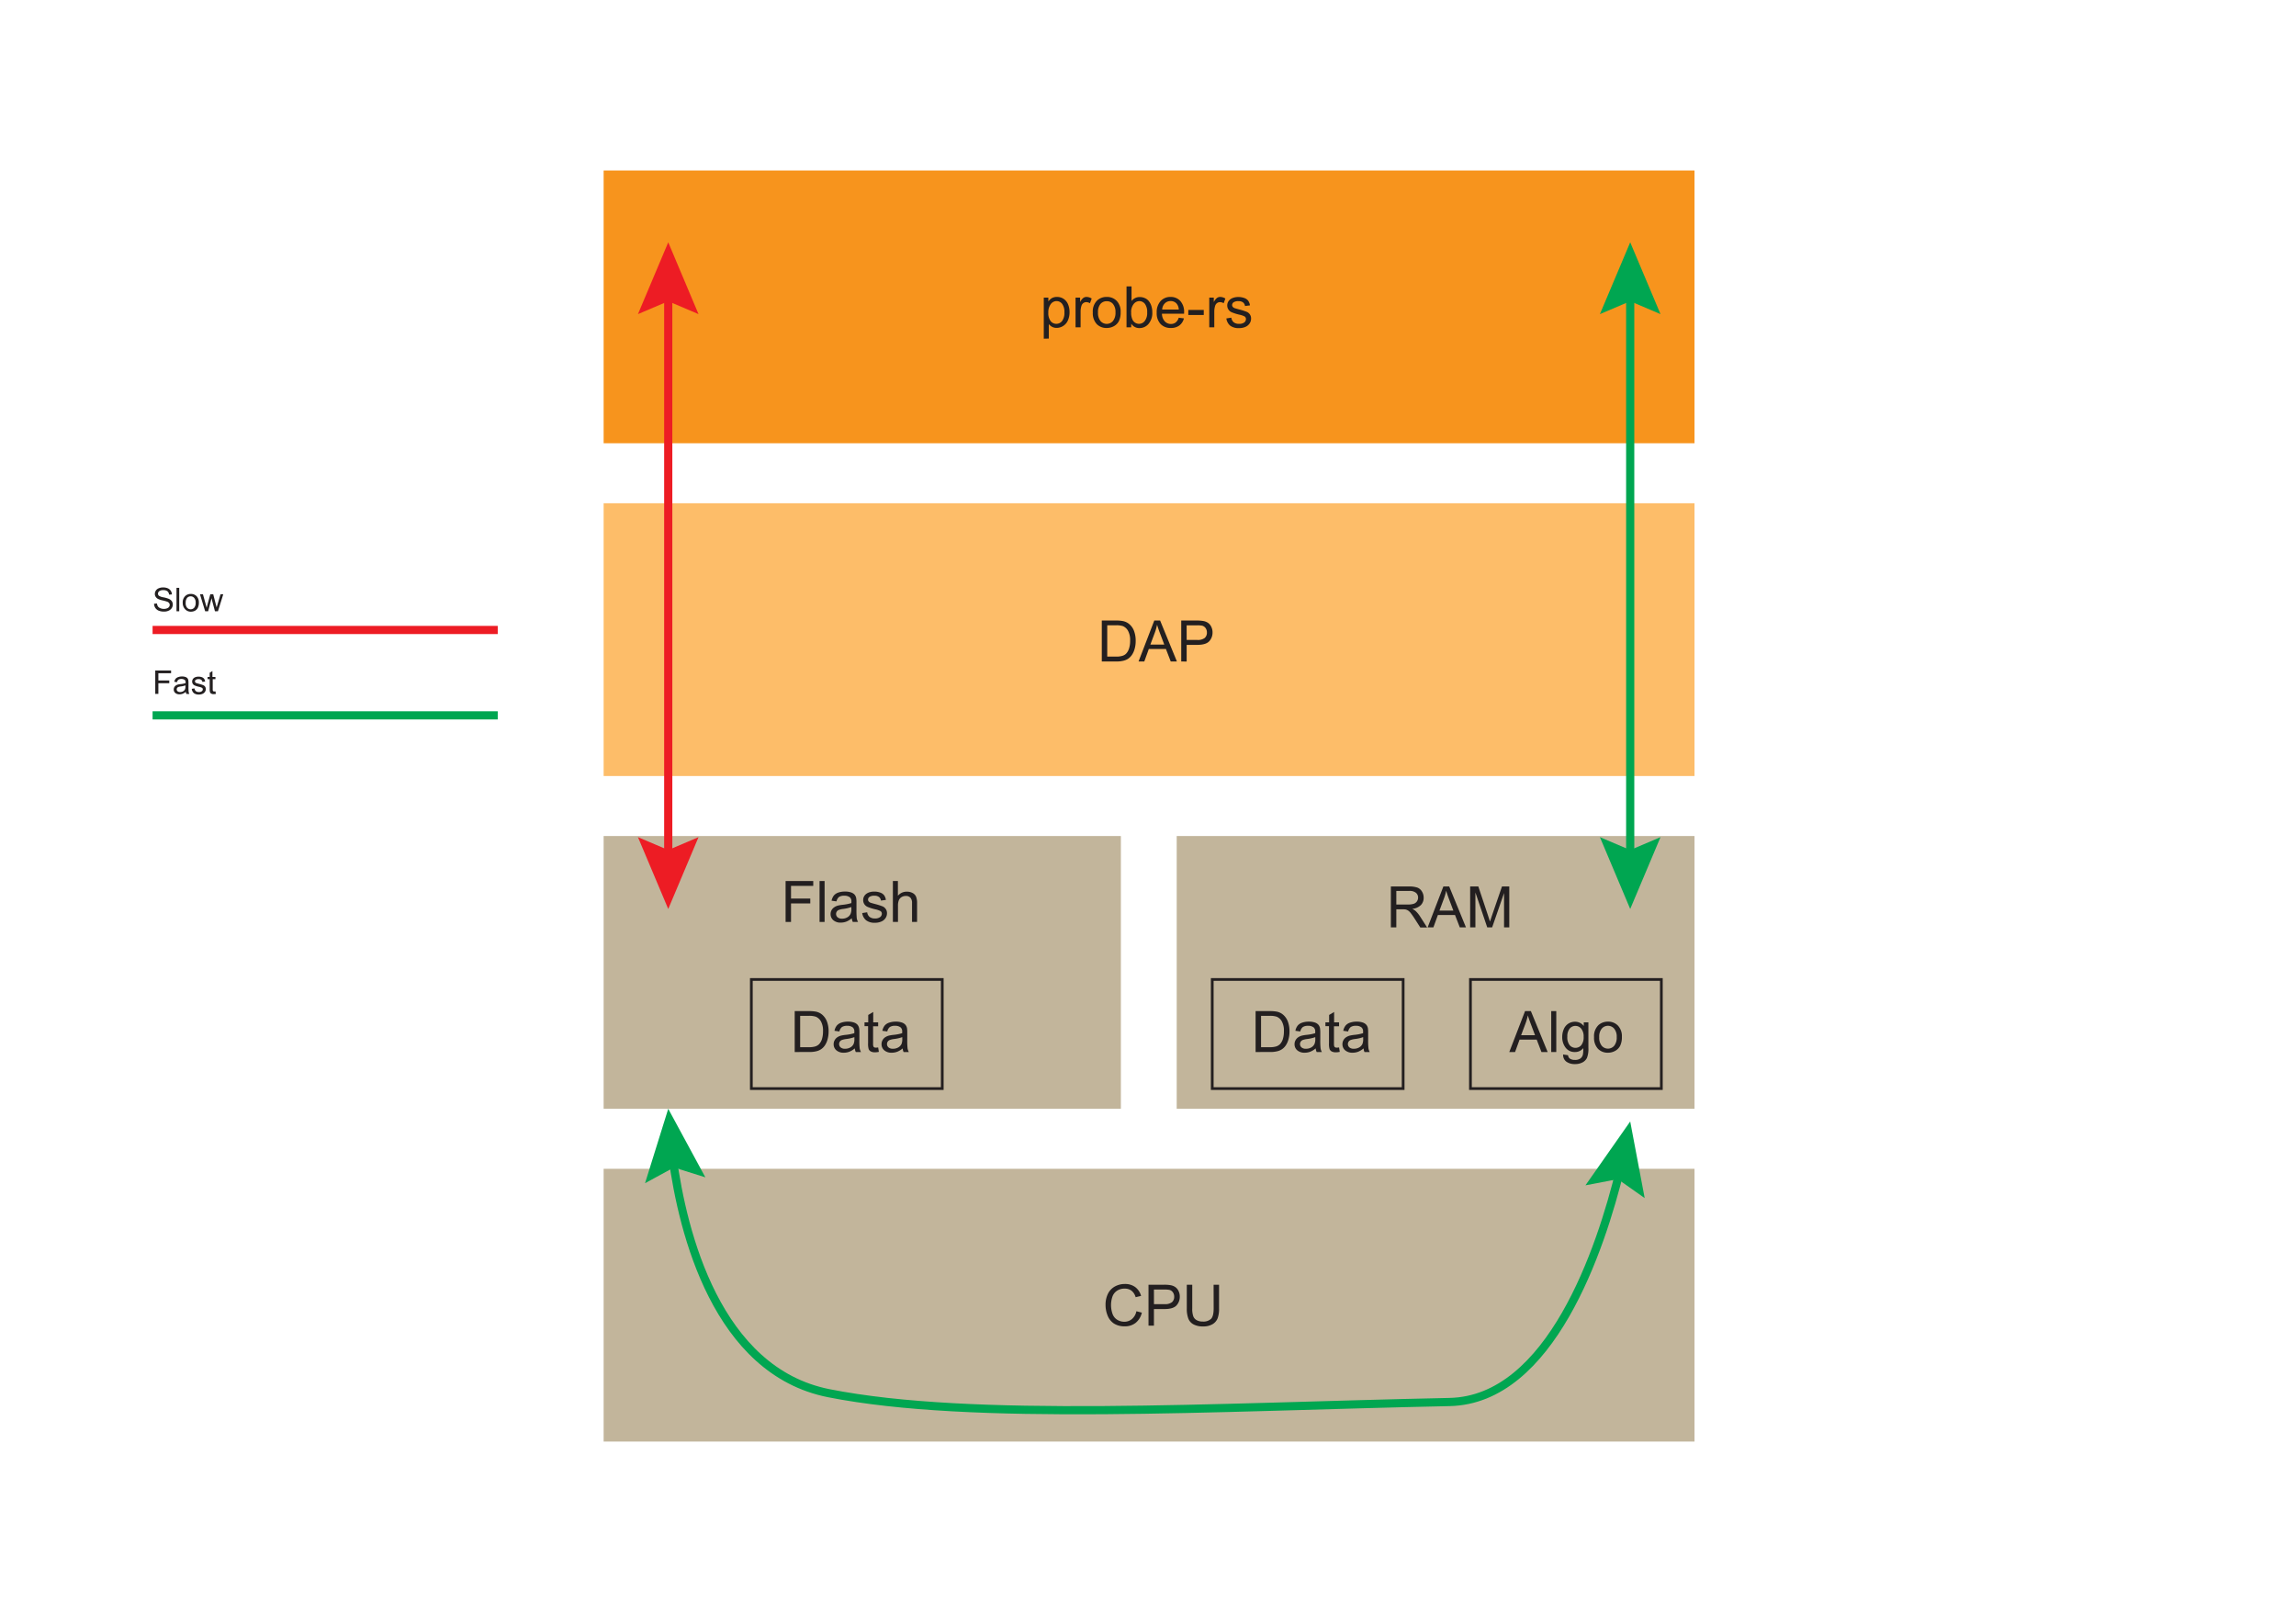 <svg id="Layer_1" data-name="Layer 1" xmlns="http://www.w3.org/2000/svg" viewBox="0 0 841.89 595.28"><defs><style>.cls-1{fill:#f7941d;}.cls-2{fill:#fdbd69;}.cls-3{fill:#c2b59b;}.cls-4{fill:#231f20;}.cls-5,.cls-6,.cls-8{fill:none;stroke-miterlimit:10;}.cls-5{stroke:#231f20;}.cls-6{stroke:#00a651;}.cls-6,.cls-8{stroke-width:3px;}.cls-7{fill:#00a651;}.cls-8{stroke:#ed1c24;}.cls-9{fill:#ed1c24;}</style></defs><rect class="cls-1" x="221.34" y="62.5" width="400" height="100"/><rect class="cls-2" x="221.34" y="184.5" width="400" height="100"/><rect class="cls-3" x="221.34" y="306.5" width="189.66" height="100"/><rect class="cls-3" x="221.34" y="428.5" width="400" height="100"/><rect class="cls-3" x="431.47" y="306.5" width="189.87" height="100"/><path class="cls-4" d="M288.06,338V323H298.2v1.78h-8.15v4.65h7.06v1.78h-7.06V338Z"/><path class="cls-4" d="M300.51,338V323h1.85v15Z"/><path class="cls-4" d="M312.32,336.65a6.88,6.88,0,0,1-2,1.23,5.67,5.67,0,0,1-2,.36,3.93,3.93,0,0,1-2.76-.88,2.87,2.87,0,0,1-1-2.24,2.91,2.91,0,0,1,.37-1.46,3,3,0,0,1,1-1.06,4.24,4.24,0,0,1,1.33-.6,12.46,12.46,0,0,1,1.64-.28,16.6,16.6,0,0,0,3.29-.64c0-.25,0-.41,0-.48a2,2,0,0,0-.52-1.59,3.12,3.12,0,0,0-2.1-.62,3.33,3.33,0,0,0-1.93.45,2.8,2.8,0,0,0-.91,1.62l-1.81-.25a4.67,4.67,0,0,1,.81-1.87,3.65,3.65,0,0,1,1.63-1.1,7.45,7.45,0,0,1,2.47-.38,6.53,6.53,0,0,1,2.27.33,3,3,0,0,1,1.28.82,2.82,2.82,0,0,1,.57,1.26,9.23,9.23,0,0,1,.1,1.7v2.46a28.93,28.93,0,0,0,.11,3.26,4.15,4.15,0,0,0,.47,1.3h-1.93A4,4,0,0,1,312.32,336.65Zm-.15-4.12a13.58,13.58,0,0,1-3,.7,6.75,6.75,0,0,0-1.61.37,1.5,1.5,0,0,0-.73.6,1.61,1.61,0,0,0,.3,2.1,2.4,2.4,0,0,0,1.64.5,3.78,3.78,0,0,0,1.89-.47,2.84,2.84,0,0,0,1.22-1.28,4.38,4.38,0,0,0,.3-1.84Z"/><path class="cls-4" d="M316.16,334.74l1.82-.28a2.58,2.58,0,0,0,.86,1.68,3,3,0,0,0,2,.58,2.92,2.92,0,0,0,1.89-.51,1.56,1.56,0,0,0,.62-1.22,1.1,1.1,0,0,0-.55-1,7.48,7.48,0,0,0-1.88-.63,16.72,16.72,0,0,1-2.82-.89,2.66,2.66,0,0,1-1.59-2.49,2.81,2.81,0,0,1,.33-1.35,2.91,2.91,0,0,1,.91-1,3.88,3.88,0,0,1,1.17-.54,5.53,5.53,0,0,1,1.6-.22,6.24,6.24,0,0,1,2.25.37,3.06,3.06,0,0,1,1.43,1,3.79,3.79,0,0,1,.63,1.68l-1.8.25a2,2,0,0,0-.71-1.31,2.59,2.59,0,0,0-1.67-.47,3,3,0,0,0-1.82.42,1.23,1.23,0,0,0-.54,1,1,1,0,0,0,.23.65,1.59,1.59,0,0,0,.7.49c.19.07.73.23,1.63.47a23.4,23.4,0,0,1,2.74.86,2.71,2.71,0,0,1,1.21,1,2.65,2.65,0,0,1,.44,1.58,3.07,3.07,0,0,1-.54,1.73,3.32,3.32,0,0,1-1.55,1.26,5.62,5.62,0,0,1-2.3.45,5.09,5.09,0,0,1-3.23-.88A4.09,4.09,0,0,1,316.16,334.74Z"/><path class="cls-4" d="M327.4,338V323h1.84v5.4a4.12,4.12,0,0,1,3.26-1.5,4.41,4.41,0,0,1,2.11.48,2.73,2.73,0,0,1,1.27,1.31,6,6,0,0,1,.39,2.44V338h-1.85v-6.9a2.84,2.84,0,0,0-.6-2,2.23,2.23,0,0,0-1.7-.63,3,3,0,0,0-1.54.42,2.46,2.46,0,0,0-1,1.16,5.36,5.36,0,0,0-.31,2V338Z"/><path class="cls-4" d="M510,340V325h6.67a8.79,8.79,0,0,1,3.05.41,3.27,3.27,0,0,1,1.67,1.43,4.23,4.23,0,0,1,.63,2.26,3.79,3.79,0,0,1-1,2.7,5.18,5.18,0,0,1-3.2,1.39,5.46,5.46,0,0,1,1.2.75,10.26,10.26,0,0,1,1.66,2l2.61,4.09h-2.5l-2-3.12q-.87-1.35-1.44-2.07a4.32,4.32,0,0,0-1-1,3.11,3.11,0,0,0-.9-.4,5.91,5.91,0,0,0-1.11-.07H512V340Zm2-8.39h4.28a6.6,6.6,0,0,0,2.13-.28,2.29,2.29,0,0,0,1.17-.91,2.4,2.4,0,0,0,.4-1.35,2.23,2.23,0,0,0-.78-1.75,3.59,3.59,0,0,0-2.44-.69H512Z"/><path class="cls-4" d="M523.48,340l5.77-15h2.14l6.15,15h-2.26l-1.76-4.55h-6.28L525.59,340Zm4.33-6.17h5.1l-1.57-4.16c-.48-1.27-.83-2.3-1.07-3.12a18.62,18.62,0,0,1-.81,2.87Z"/><path class="cls-4" d="M539.07,340V325h3l3.55,10.65q.5,1.49.72,2.22c.17-.55.44-1.35.8-2.41l3.6-10.46h2.68v15H551.5V327.41L547.13,340h-1.79L541,327.2V340Z"/><path class="cls-4" d="M404,242.5v-15h5.18a12.15,12.15,0,0,1,2.68.22,5.11,5.11,0,0,1,2.2,1.08,6,6,0,0,1,1.78,2.56,10.22,10.22,0,0,1,.59,3.58,10.35,10.35,0,0,1-.4,3,7.43,7.43,0,0,1-1,2.19,5.53,5.53,0,0,1-1.36,1.37,5.67,5.67,0,0,1-1.8.75,10.29,10.29,0,0,1-2.41.26Zm2-1.78h3.21a7.57,7.57,0,0,0,2.33-.28,3.26,3.26,0,0,0,1.35-.77,4.79,4.79,0,0,0,1.1-1.91,9,9,0,0,0,.4-2.89,7,7,0,0,0-.78-3.63,3.9,3.9,0,0,0-1.88-1.7,7.93,7.93,0,0,0-2.57-.3H406Z"/><path class="cls-4" d="M417.48,242.5l5.77-15h2.14l6.15,15h-2.26l-1.76-4.56h-6.28l-1.65,4.56Zm4.33-6.18h5.1l-1.57-4.16c-.48-1.27-.83-2.3-1.07-3.12a18.62,18.62,0,0,1-.81,2.87Z"/><path class="cls-4" d="M433.13,242.5v-15h5.67a13.17,13.17,0,0,1,2.29.15,4.44,4.44,0,0,1,1.86.7,3.61,3.61,0,0,1,1.2,1.45,4.54,4.54,0,0,1,.46,2.05,4.65,4.65,0,0,1-1.22,3.25q-1.23,1.32-4.41,1.32h-3.86v6.12Zm2-7.89H439a4.13,4.13,0,0,0,2.74-.72,2.56,2.56,0,0,0,.81-2,2.69,2.69,0,0,0-.48-1.61,2.22,2.22,0,0,0-1.26-.89,8.41,8.41,0,0,0-1.85-.13h-3.85Z"/><path class="cls-4" d="M382.73,124.17V109.11h1.68v1.41a4.15,4.15,0,0,1,1.34-1.25,3.77,3.77,0,0,1,1.82-.41,4.31,4.31,0,0,1,2.46.72,4.46,4.46,0,0,1,1.61,2,7.45,7.45,0,0,1,.54,2.87,7.29,7.29,0,0,1-.6,3,4.54,4.54,0,0,1-4.15,2.76,3.44,3.44,0,0,1-1.65-.39,3.92,3.92,0,0,1-1.21-1v5.3Zm1.67-9.56a4.73,4.73,0,0,0,.85,3.11,2.6,2.6,0,0,0,2.06,1,2.66,2.66,0,0,0,2.11-1,5,5,0,0,0,.87-3.22,4.82,4.82,0,0,0-.85-3.12,2.58,2.58,0,0,0-2.05-1,2.65,2.65,0,0,0-2.09,1.1A4.94,4.94,0,0,0,384.4,114.61Z"/><path class="cls-4" d="M394.38,120V109.11h1.67v1.65a4.32,4.32,0,0,1,1.17-1.53,2,2,0,0,1,1.18-.37,3.63,3.63,0,0,1,1.9.59l-.64,1.72a2.6,2.6,0,0,0-1.35-.4,1.8,1.8,0,0,0-1.09.36,1.92,1.92,0,0,0-.68,1,7,7,0,0,0-.31,2.15V120Z"/><path class="cls-4" d="M400.71,114.55a5.61,5.61,0,0,1,1.68-4.48,5.06,5.06,0,0,1,3.43-1.21,4.9,4.9,0,0,1,3.67,1.47,5.6,5.6,0,0,1,1.42,4.07,7.17,7.17,0,0,1-.63,3.3,4.4,4.4,0,0,1-1.83,1.87,5.3,5.3,0,0,1-2.63.67,4.92,4.92,0,0,1-3.7-1.46A5.87,5.87,0,0,1,400.71,114.55Zm1.9,0a4.62,4.62,0,0,0,.91,3.13,3,3,0,0,0,4.58,0,4.74,4.74,0,0,0,.92-3.19,4.49,4.49,0,0,0-.92-3.06,2.89,2.89,0,0,0-2.28-1,2.93,2.93,0,0,0-2.3,1A4.62,4.62,0,0,0,402.61,114.55Z"/><path class="cls-4" d="M414.78,120h-1.71V105h1.84v5.37a3.66,3.66,0,0,1,3-1.47,4.56,4.56,0,0,1,1.9.4,3.79,3.79,0,0,1,1.47,1.14,5.48,5.48,0,0,1,.91,1.77,7.27,7.27,0,0,1,.33,2.22,6.23,6.23,0,0,1-1.38,4.32,4.34,4.34,0,0,1-3.33,1.53,3.47,3.47,0,0,1-3-1.61Zm0-5.53a5.73,5.73,0,0,0,.53,2.83,2.64,2.64,0,0,0,4.45.37,4.75,4.75,0,0,0,.88-3.13,4.9,4.9,0,0,0-.84-3.15,2.61,2.61,0,0,0-2-1,2.66,2.66,0,0,0-2.09,1.05A4.59,4.59,0,0,0,414.76,114.47Z"/><path class="cls-4" d="M432.21,116.49l1.91.23a4.68,4.68,0,0,1-1.67,2.6,5.09,5.09,0,0,1-3.12.92,5,5,0,0,1-3.79-1.47,5.77,5.77,0,0,1-1.4-4.13,6,6,0,0,1,1.42-4.26,4.78,4.78,0,0,1,3.67-1.52,4.69,4.69,0,0,1,3.57,1.49,5.9,5.9,0,0,1,1.38,4.18c0,.11,0,.27,0,.49h-8.12a4.19,4.19,0,0,0,1,2.75,3,3,0,0,0,2.28,1,2.78,2.78,0,0,0,1.73-.53A3.49,3.49,0,0,0,432.21,116.49Zm-6.06-3h6.08a3.64,3.64,0,0,0-.7-2.06,2.81,2.81,0,0,0-2.28-1.06,2.93,2.93,0,0,0-2.14.85A3.34,3.34,0,0,0,426.15,113.5Z"/><path class="cls-4" d="M435.72,115.48v-1.85h5.67v1.85Z"/><path class="cls-4" d="M443.41,120V109.11h1.66v1.65a4.32,4.32,0,0,1,1.17-1.53,2,2,0,0,1,1.19-.37,3.63,3.63,0,0,1,1.89.59l-.63,1.72a2.6,2.6,0,0,0-1.35-.4,1.76,1.76,0,0,0-1.09.36,2,2,0,0,0-.69,1,7.35,7.35,0,0,0-.31,2.15V120Z"/><path class="cls-4" d="M449.68,116.74l1.83-.28a2.57,2.57,0,0,0,.85,1.68,3,3,0,0,0,2,.58,2.92,2.92,0,0,0,1.89-.51,1.55,1.55,0,0,0,.61-1.22,1.11,1.11,0,0,0-.54-1,7.77,7.77,0,0,0-1.89-.63,16.84,16.84,0,0,1-2.81-.89,2.69,2.69,0,0,1-1.19-1A2.75,2.75,0,0,1,450,112a2.81,2.81,0,0,1,.33-1.35,3.11,3.11,0,0,1,.91-1,4,4,0,0,1,1.18-.54,5.41,5.41,0,0,1,1.59-.22,6.24,6.24,0,0,1,2.25.37,3,3,0,0,1,1.43,1,3.91,3.91,0,0,1,.64,1.69l-1.81.24a2,2,0,0,0-.71-1.31,2.58,2.58,0,0,0-1.67-.47,3,3,0,0,0-1.81.42,1.23,1.23,0,0,0-.54,1,1,1,0,0,0,.22.65,1.63,1.63,0,0,0,.71.49c.18.07.73.23,1.63.47a23.07,23.07,0,0,1,2.73.86,2.59,2.59,0,0,1,1.66,2.55,3.07,3.07,0,0,1-.54,1.73,3.5,3.5,0,0,1-1.55,1.27,5.82,5.82,0,0,1-2.3.44,5.13,5.13,0,0,1-3.24-.88A4.14,4.14,0,0,1,449.68,116.74Z"/><path class="cls-4" d="M416.69,480.72l2,.51a6.7,6.7,0,0,1-2.25,3.73,6.21,6.21,0,0,1-4,1.29,7.12,7.12,0,0,1-3.95-1,6.15,6.15,0,0,1-2.32-2.86,10.24,10.24,0,0,1-.79-4,9,9,0,0,1,.89-4.1,6.15,6.15,0,0,1,2.56-2.66,7.5,7.5,0,0,1,3.64-.9,6.21,6.21,0,0,1,3.8,1.14,6,6,0,0,1,2.14,3.23l-2,.47a4.59,4.59,0,0,0-1.52-2.39,4,4,0,0,0-2.5-.75,4.86,4.86,0,0,0-2.89.83,4.34,4.34,0,0,0-1.64,2.23,9.69,9.69,0,0,0,.09,6.23,4.14,4.14,0,0,0,1.73,2.14,4.92,4.92,0,0,0,2.56.71,4.25,4.25,0,0,0,2.83-1A5,5,0,0,0,416.69,480.72Z"/><path class="cls-4" d="M421.13,486V471h5.67a13,13,0,0,1,2.28.15,4.44,4.44,0,0,1,1.86.7,3.61,3.61,0,0,1,1.2,1.45,4.54,4.54,0,0,1,.46,2.05,4.65,4.65,0,0,1-1.22,3.25q-1.22,1.32-4.41,1.32h-3.85V486Zm2-7.88H427a4.11,4.11,0,0,0,2.74-.72,2.56,2.56,0,0,0,.81-2,2.67,2.67,0,0,0-.48-1.61,2.17,2.17,0,0,0-1.25-.89,8.58,8.58,0,0,0-1.86-.13h-3.84Z"/><path class="cls-4" d="M445,471h2v8.69a10.08,10.08,0,0,1-.52,3.6,4.35,4.35,0,0,1-1.85,2.17,6.61,6.61,0,0,1-3.51.83,7.12,7.12,0,0,1-3.45-.73,4.09,4.09,0,0,1-1.92-2.1,10.11,10.11,0,0,1-.58-3.77V471h2v8.68a8.23,8.23,0,0,0,.37,2.88,2.73,2.73,0,0,0,1.25,1.43,4.28,4.28,0,0,0,2.17.51,4.1,4.1,0,0,0,3.12-1c.63-.66.94-1.94.94-3.82Z"/><rect class="cls-5" x="444.5" y="359.09" width="70" height="40"/><path class="cls-4" d="M460.4,385.69v-15h5.18a12.83,12.83,0,0,1,2.67.21,5.15,5.15,0,0,1,2.21,1.08,6.23,6.23,0,0,1,1.78,2.57,10.12,10.12,0,0,1,.59,3.57,10.82,10.82,0,0,1-.4,3,7.43,7.43,0,0,1-1,2.19,5.06,5.06,0,0,1-3.16,2.11,9.81,9.81,0,0,1-2.42.26Zm2-1.77h3.21a7.89,7.89,0,0,0,2.33-.28,3.54,3.54,0,0,0,1.35-.78,4.75,4.75,0,0,0,1.1-1.9,9.42,9.42,0,0,0,.39-2.9,6.94,6.94,0,0,0-.77-3.62,3.9,3.9,0,0,0-1.88-1.7,7.61,7.61,0,0,0-2.57-.31h-3.16Z"/><path class="cls-4" d="M482.43,384.35a6.88,6.88,0,0,1-2,1.23,5.68,5.68,0,0,1-2,.36,4,4,0,0,1-2.75-.88,2.87,2.87,0,0,1-1-2.24,2.91,2.91,0,0,1,.37-1.46,3,3,0,0,1,.95-1.06,4.38,4.38,0,0,1,1.33-.61,14.43,14.43,0,0,1,1.64-.28,16,16,0,0,0,3.29-.63c0-.25,0-.41,0-.48a2,2,0,0,0-.52-1.59,3.09,3.09,0,0,0-2.11-.63,3.24,3.24,0,0,0-1.92.46,2.8,2.8,0,0,0-.92,1.61l-1.8-.24a4.35,4.35,0,0,1,.81-1.87,3.5,3.5,0,0,1,1.63-1.1,7.15,7.15,0,0,1,2.47-.39,6.53,6.53,0,0,1,2.27.33,3,3,0,0,1,1.28.83,3,3,0,0,1,.57,1.25,10.48,10.48,0,0,1,.1,1.71v2.46a26.37,26.37,0,0,0,.11,3.25,4.2,4.2,0,0,0,.47,1.31H482.8A4,4,0,0,1,482.43,384.35Zm-.15-4.12a13.82,13.82,0,0,1-3,.69,7,7,0,0,0-1.62.37,1.64,1.64,0,0,0-.72.6,1.63,1.63,0,0,0,.3,2.11,2.39,2.39,0,0,0,1.63.49,3.8,3.8,0,0,0,1.9-.47,2.82,2.82,0,0,0,1.22-1.27,4.43,4.43,0,0,0,.3-1.85Z"/><path class="cls-4" d="M491,384l.26,1.63a6.74,6.74,0,0,1-1.39.16,3.19,3.19,0,0,1-1.56-.31,1.8,1.8,0,0,1-.78-.84,6.69,6.69,0,0,1-.22-2.18v-6.26H486V374.8h1.36v-2.7l1.83-1.1v3.8H491v1.44h-1.86v6.36a3.06,3.06,0,0,0,.1,1,.74.74,0,0,0,.32.36,1.18,1.18,0,0,0,.63.13A5.74,5.74,0,0,0,491,384Z"/><path class="cls-4" d="M500,384.35a7.05,7.05,0,0,1-2,1.23,5.67,5.67,0,0,1-2,.36,4,4,0,0,1-2.76-.88,2.89,2.89,0,0,1-1-2.24,3,3,0,0,1,.36-1.46,3,3,0,0,1,.95-1.06,4.61,4.61,0,0,1,1.33-.61,14.43,14.43,0,0,1,1.64-.28,16,16,0,0,0,3.29-.63c0-.25,0-.41,0-.48a2,2,0,0,0-.52-1.59,3.06,3.06,0,0,0-2.1-.63,3.19,3.19,0,0,0-1.92.46,2.74,2.74,0,0,0-.92,1.61l-1.81-.24a4.61,4.61,0,0,1,.81-1.87,3.5,3.5,0,0,1,1.63-1.1,7.19,7.19,0,0,1,2.47-.39,6.53,6.53,0,0,1,2.27.33,3,3,0,0,1,1.28.83,2.84,2.84,0,0,1,.58,1.25,10.82,10.82,0,0,1,.09,1.71v2.46a25.57,25.57,0,0,0,.12,3.25,4.18,4.18,0,0,0,.46,1.31h-1.92A3.62,3.62,0,0,1,500,384.35Zm-.16-4.12a13.67,13.67,0,0,1-3,.69,6.75,6.75,0,0,0-1.61.37,1.62,1.62,0,0,0-.73.6,1.63,1.63,0,0,0,.3,2.11,2.42,2.42,0,0,0,1.64.49,3.85,3.85,0,0,0,1.9-.47,2.87,2.87,0,0,0,1.22-1.27,4.63,4.63,0,0,0,.29-1.85Z"/><rect class="cls-5" x="539.18" y="359.09" width="70" height="40"/><path class="cls-4" d="M553.42,385.69l5.78-15h2.14l6.15,15h-2.27l-1.75-4.55h-6.28l-1.65,4.55Zm4.34-6.17h5.1l-1.57-4.17c-.48-1.26-.84-2.3-1.07-3.11a19,19,0,0,1-.81,2.87Z"/><path class="cls-4" d="M568.8,385.69v-15h1.85v15Z"/><path class="cls-4" d="M573.17,386.59l1.8.27a1.7,1.7,0,0,0,.62,1.21,3.11,3.11,0,0,0,1.88.51,3.33,3.33,0,0,0,2-.51,2.51,2.51,0,0,0,.94-1.44,11.25,11.25,0,0,0,.13-2.37,3.76,3.76,0,0,1-3,1.43,4.11,4.11,0,0,1-3.48-1.62,6.25,6.25,0,0,1-1.23-3.89,7.17,7.17,0,0,1,.57-2.87,4.5,4.5,0,0,1,1.63-2,4.44,4.44,0,0,1,2.52-.72,3.91,3.91,0,0,1,3.18,1.56V374.8h1.7v9.41a8.86,8.86,0,0,1-.52,3.61,3.72,3.72,0,0,1-1.64,1.67,5.69,5.69,0,0,1-2.76.62,5.18,5.18,0,0,1-3.15-.88A3,3,0,0,1,573.17,386.59Zm1.53-6.54a4.72,4.72,0,0,0,.85,3.13,2.82,2.82,0,0,0,4.27,0,4.58,4.58,0,0,0,.86-3.07,4.45,4.45,0,0,0-.89-3,2.73,2.73,0,0,0-2.14-1,2.69,2.69,0,0,0-2.09,1A4.48,4.48,0,0,0,574.7,380.05Z"/><path class="cls-4" d="M584.5,380.24a5.62,5.62,0,0,1,1.68-4.48,5.11,5.11,0,0,1,3.43-1.21,4.85,4.85,0,0,1,3.67,1.48,5.58,5.58,0,0,1,1.43,4.06,7.21,7.21,0,0,1-.64,3.31,4.46,4.46,0,0,1-1.83,1.87,5.38,5.38,0,0,1-2.63.67,4.89,4.89,0,0,1-3.7-1.47A5.87,5.87,0,0,1,584.5,380.24Zm1.9,0a4.65,4.65,0,0,0,.91,3.14,3,3,0,0,0,4.59,0,4.78,4.78,0,0,0,.91-3.19,4.53,4.53,0,0,0-.92-3.06,3,3,0,0,0-4.58,0A4.59,4.59,0,0,0,586.4,380.24Z"/><rect class="cls-5" x="275.5" y="359.09" width="70" height="40"/><path class="cls-4" d="M291.4,385.69v-15h5.18a12.83,12.83,0,0,1,2.67.21,5.15,5.15,0,0,1,2.21,1.08,6.23,6.23,0,0,1,1.78,2.57,10.12,10.12,0,0,1,.59,3.57,10.82,10.82,0,0,1-.4,3,7.43,7.43,0,0,1-1,2.19,5.06,5.06,0,0,1-3.16,2.11,9.81,9.81,0,0,1-2.42.26Zm2-1.77h3.21a7.89,7.89,0,0,0,2.33-.28,3.54,3.54,0,0,0,1.35-.78,4.75,4.75,0,0,0,1.1-1.9,9.42,9.42,0,0,0,.39-2.9,6.94,6.94,0,0,0-.77-3.62,3.9,3.9,0,0,0-1.88-1.7,7.61,7.61,0,0,0-2.57-.31h-3.16Z"/><path class="cls-4" d="M313.43,384.35a6.88,6.88,0,0,1-2,1.23,5.68,5.68,0,0,1-2,.36,4,4,0,0,1-2.75-.88,2.87,2.87,0,0,1-1-2.24,2.91,2.91,0,0,1,.37-1.46,3,3,0,0,1,.95-1.06,4.49,4.49,0,0,1,1.33-.61,14.43,14.43,0,0,1,1.64-.28,16,16,0,0,0,3.29-.63c0-.25,0-.41,0-.48a2,2,0,0,0-.52-1.59,3.09,3.09,0,0,0-2.11-.63,3.24,3.24,0,0,0-1.92.46,2.8,2.8,0,0,0-.92,1.61l-1.8-.24a4.35,4.35,0,0,1,.81-1.87,3.5,3.5,0,0,1,1.63-1.1,7.15,7.15,0,0,1,2.47-.39,6.53,6.53,0,0,1,2.27.33,3,3,0,0,1,1.28.83,3,3,0,0,1,.57,1.25,9.43,9.43,0,0,1,.1,1.71v2.46a26.37,26.37,0,0,0,.11,3.25,4.2,4.2,0,0,0,.47,1.31H313.8A4,4,0,0,1,313.43,384.35Zm-.15-4.12a13.82,13.82,0,0,1-3,.69,6.75,6.75,0,0,0-1.61.37,1.62,1.62,0,0,0-.73.6,1.63,1.63,0,0,0,.3,2.11,2.4,2.4,0,0,0,1.64.49,3.78,3.78,0,0,0,1.89-.47,2.82,2.82,0,0,0,1.22-1.27,4.43,4.43,0,0,0,.3-1.85Z"/><path class="cls-4" d="M322,384l.26,1.63a6.74,6.74,0,0,1-1.39.16,3.19,3.19,0,0,1-1.56-.31,1.8,1.8,0,0,1-.78-.84,6.69,6.69,0,0,1-.22-2.18v-6.26H317V374.8h1.36v-2.7l1.83-1.1v3.8H322v1.44h-1.86v6.36a3.06,3.06,0,0,0,.1,1,.74.74,0,0,0,.32.36,1.18,1.18,0,0,0,.63.13A5.74,5.74,0,0,0,322,384Z"/><path class="cls-4" d="M331,384.35a6.92,6.92,0,0,1-2,1.23,5.67,5.67,0,0,1-2,.36,4,4,0,0,1-2.76-.88,2.89,2.89,0,0,1-1-2.24,3,3,0,0,1,.36-1.46,3,3,0,0,1,.95-1.06,4.61,4.61,0,0,1,1.33-.61,14.43,14.43,0,0,1,1.64-.28,16,16,0,0,0,3.29-.63c0-.25,0-.41,0-.48a2,2,0,0,0-.52-1.59,3.06,3.06,0,0,0-2.1-.63,3.19,3.19,0,0,0-1.92.46,2.74,2.74,0,0,0-.92,1.61l-1.81-.24a4.61,4.61,0,0,1,.81-1.87,3.5,3.5,0,0,1,1.63-1.1,7.21,7.21,0,0,1,2.48-.39,6.5,6.5,0,0,1,2.26.33,3,3,0,0,1,1.28.83,2.84,2.84,0,0,1,.58,1.25,10.82,10.82,0,0,1,.09,1.71v2.46a25.57,25.57,0,0,0,.12,3.25,4.18,4.18,0,0,0,.46,1.31h-1.92A3.62,3.62,0,0,1,331,384.35Zm-.16-4.12a13.67,13.67,0,0,1-3,.69,6.75,6.75,0,0,0-1.61.37,1.62,1.62,0,0,0-.73.6,1.63,1.63,0,0,0,.3,2.11,2.42,2.42,0,0,0,1.64.49,3.85,3.85,0,0,0,1.9-.47,2.87,2.87,0,0,0,1.22-1.27,4.63,4.63,0,0,0,.29-1.85Z"/><line class="cls-6" x1="597.76" y1="106.74" x2="597.76" y2="315.34"/><polygon class="cls-7" points="586.65 115.16 597.76 110.44 608.87 115.16 597.76 88.83 586.65 115.16"/><polygon class="cls-7" points="586.65 306.91 597.76 311.63 608.87 306.91 597.76 333.25 586.65 306.91"/><line class="cls-8" x1="245.03" y1="106.74" x2="245.03" y2="315.34"/><polygon class="cls-9" points="233.92 115.16 245.03 110.44 256.13 115.16 245.03 88.83 233.92 115.16"/><polygon class="cls-9" points="233.92 306.91 245.03 311.63 256.13 306.91 245.03 333.25 233.92 306.91"/><path class="cls-6" d="M594.1,428.68C587,457.84,568.58,513.22,531.53,514c-87.45,1.84-175.09,7.18-227.63-3.23-41.08-8.14-53.53-58.84-57.28-86.43"/><polygon class="cls-7" points="581.35 434.56 593.21 432.29 603.07 439.24 597.76 411.15 581.35 434.56"/><polygon class="cls-7" points="258.64 431.63 247.12 428.01 236.52 433.78 245.03 406.5 258.64 431.63"/><line class="cls-8" x1="55.95" y1="230.96" x2="182.51" y2="230.96"/><line class="cls-6" x1="55.95" y1="262.26" x2="182.51" y2="262.26"/><path class="cls-4" d="M56.49,221.34l1.07-.09a2.46,2.46,0,0,0,.35,1.06,2,2,0,0,0,.87.66,3.27,3.27,0,0,0,1.32.26,3.09,3.09,0,0,0,1.14-.2,1.45,1.45,0,0,0,.74-.53,1.17,1.17,0,0,0,.25-.73,1.11,1.11,0,0,0-.24-.71,1.64,1.64,0,0,0-.77-.5,15,15,0,0,0-1.53-.42A7.76,7.76,0,0,1,58,219.6a2.25,2.25,0,0,1-.91-.8,1.89,1.89,0,0,1-.31-1.07,2.21,2.21,0,0,1,.37-1.21,2.28,2.28,0,0,1,1.08-.86,4,4,0,0,1,1.58-.3,4.38,4.38,0,0,1,1.68.31,2.43,2.43,0,0,1,1.12.91,2.54,2.54,0,0,1,.43,1.35L62,218a1.77,1.77,0,0,0-.6-1.23,2.37,2.37,0,0,0-1.5-.41,2.44,2.44,0,0,0-1.5.37,1.17,1.17,0,0,0-.47.92,1,1,0,0,0,.33.76A4.55,4.55,0,0,0,60,219a11,11,0,0,1,1.9.55,2.64,2.64,0,0,1,1.11.87,2.21,2.21,0,0,1,.35,1.23,2.37,2.37,0,0,1-.39,1.29,2.57,2.57,0,0,1-1.13.94,3.84,3.84,0,0,1-1.65.34,5.1,5.1,0,0,1-2-.34,2.81,2.81,0,0,1-1.23-1A2.86,2.86,0,0,1,56.49,221.34Z"/><path class="cls-4" d="M64.72,224.1v-8.59h1v8.59Z"/><path class="cls-4" d="M67,221a3.2,3.2,0,0,1,1-2.56,2.87,2.87,0,0,1,2-.69,2.79,2.79,0,0,1,2.1.84,3.2,3.2,0,0,1,.82,2.32,4.12,4.12,0,0,1-.37,1.89,2.55,2.55,0,0,1-1,1.07,3.11,3.11,0,0,1-1.51.38,2.79,2.79,0,0,1-2.11-.84A3.31,3.31,0,0,1,67,221Zm1.08,0a2.64,2.64,0,0,0,.52,1.79,1.75,1.75,0,0,0,2.62,0,2.72,2.72,0,0,0,.52-1.83,2.55,2.55,0,0,0-.52-1.74,1.67,1.67,0,0,0-1.31-.6,1.7,1.7,0,0,0-1.31.59A2.64,2.64,0,0,0,68.1,221Z"/><path class="cls-4" d="M75.23,224.1l-1.9-6.22h1.09l1,3.59.36,1.34.33-1.29,1-3.64h1.08l.93,3.61.31,1.19.36-1.2,1.07-3.6h1l-1.94,6.22h-1.1l-1-3.73-.24-1.06-1.26,4.79Z"/><path class="cls-4" d="M56.93,254.4v-8.59h5.8v1H58.07v2.66h4v1h-4v3.91Z"/><path class="cls-4" d="M68.13,253.63a3.83,3.83,0,0,1-1.13.7,3.19,3.19,0,0,1-1.16.21,2.29,2.29,0,0,1-1.58-.5,1.65,1.65,0,0,1-.55-1.28,1.69,1.69,0,0,1,.21-.84,1.74,1.74,0,0,1,.54-.6,2.51,2.51,0,0,1,.76-.35,6.55,6.55,0,0,1,.94-.16,9.59,9.59,0,0,0,1.88-.36c0-.15,0-.24,0-.28a1.17,1.17,0,0,0-.3-.91,2.33,2.33,0,0,0-2.3-.09,1.6,1.6,0,0,0-.53.92l-1-.14a2.71,2.71,0,0,1,.46-1.07,2.11,2.11,0,0,1,.94-.63A4.26,4.26,0,0,1,66.7,248a3.82,3.82,0,0,1,1.29.19,1.75,1.75,0,0,1,.74.47,1.7,1.7,0,0,1,.32.72,5.19,5.19,0,0,1,.06,1v1.41a16.75,16.75,0,0,0,.06,1.86,2.6,2.6,0,0,0,.27.75h-1.1A2.23,2.23,0,0,1,68.13,253.63ZM68,251.27a7.56,7.56,0,0,1-1.72.4,4.23,4.23,0,0,0-.92.21,1,1,0,0,0-.42.35.86.86,0,0,0-.14.5.9.9,0,0,0,.31.7,1.39,1.39,0,0,0,.94.28,2.11,2.11,0,0,0,1.08-.27,1.62,1.62,0,0,0,.7-.72,2.62,2.62,0,0,0,.17-1.06Z"/><path class="cls-4" d="M70.32,252.54l1-.16a1.49,1.49,0,0,0,.49,1,1.72,1.72,0,0,0,1.12.33,1.62,1.62,0,0,0,1.08-.3.84.84,0,0,0,.35-.69.62.62,0,0,0-.31-.56,4,4,0,0,0-1.07-.36,8.54,8.54,0,0,1-1.61-.51,1.53,1.53,0,0,1-.91-1.42,1.54,1.54,0,0,1,.19-.77,1.62,1.62,0,0,1,.51-.59,2.16,2.16,0,0,1,.68-.31,3.28,3.28,0,0,1,.91-.13,3.62,3.62,0,0,1,1.28.21,1.86,1.86,0,0,1,.82.58,2.1,2.1,0,0,1,.36,1l-1,.14a1.08,1.08,0,0,0-.41-.75,1.47,1.47,0,0,0-1-.27,1.7,1.7,0,0,0-1,.24.69.69,0,0,0-.31.56.61.61,0,0,0,.12.37.85.85,0,0,0,.41.28q.15.06.93.27a13.85,13.85,0,0,1,1.56.49,1.56,1.56,0,0,1,.7.56,1.59,1.59,0,0,1,.25.9,1.73,1.73,0,0,1-.31,1,2,2,0,0,1-.89.72,3.19,3.19,0,0,1-1.31.26,2.91,2.91,0,0,1-1.85-.51A2.35,2.35,0,0,1,70.32,252.54Z"/><path class="cls-4" d="M79,253.45l.16.94a4.16,4.16,0,0,1-.8.09,1.82,1.82,0,0,1-.89-.18,1,1,0,0,1-.45-.48,4,4,0,0,1-.13-1.25V249h-.77v-.82h.77v-1.54l1-.63v2.17H79V249H78v3.64a1.69,1.69,0,0,0,.06.58.46.46,0,0,0,.18.21.74.74,0,0,0,.36.07A3,3,0,0,0,79,253.45Z"/></svg>